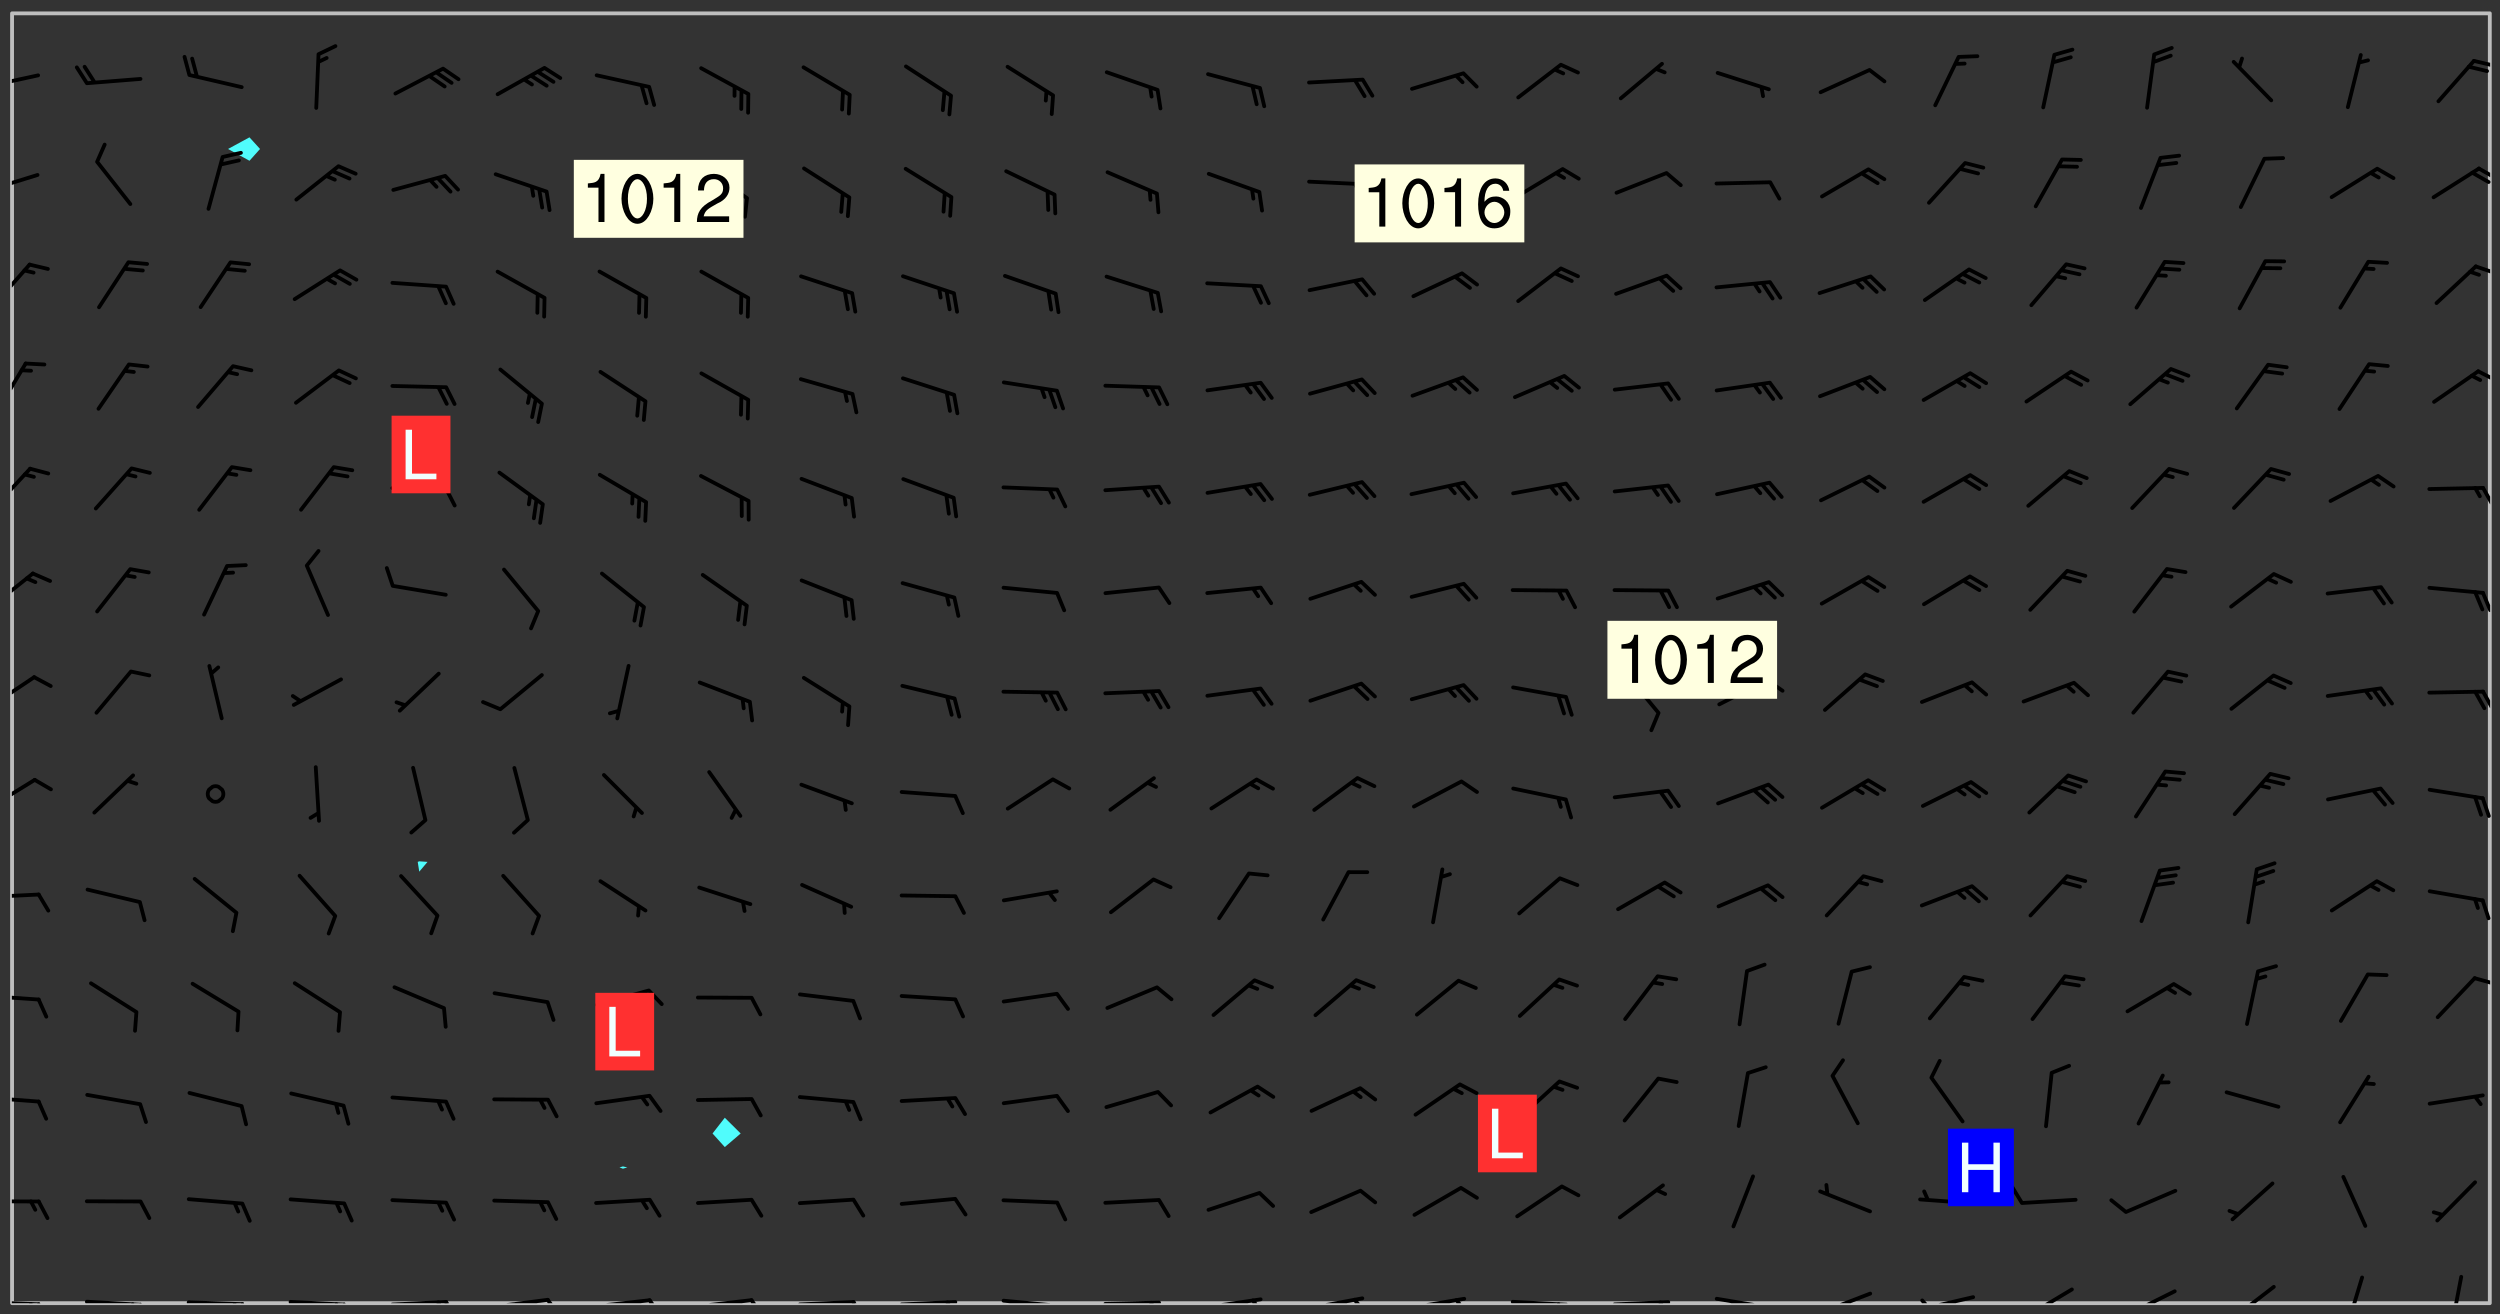<svg xmlns="http://www.w3.org/2000/svg" role="img" xmlns:xlink="http://www.w3.org/1999/xlink" viewBox="142.45 309.95 326.84 171.84"><rect x="142.45" y="309.95" width="326.84" height="171.84" fill="#333333" stroke="none"/><defs><clipPath id="a"><path d="M144 311.672h1v168.656h-1zm0 0"/></clipPath><clipPath id="b"><path d="M144 311.672h324v168.656H144zm0 0"/></clipPath><clipPath id="c"><path d="M467 311.672h1v168.656h-1zm0 0"/></clipPath><clipPath id="d"><path d="M144 479h4v1.328h-4zm0 0"/></clipPath><clipPath id="e"><path d="M147 480h2v.328h-2zm0 0"/></clipPath><clipPath id="f"><path d="M146 480h2v.328h-2zm0 0"/></clipPath><clipPath id="g"><path d="M153 479h9v1.328h-9zm0 0"/></clipPath><clipPath id="h"><path d="M160 480h3v.328h-3zm0 0"/></clipPath><clipPath id="i"><path d="M159 480h2v.328h-2zm0 0"/></clipPath><clipPath id="j"><path d="M166 479h9v1.328h-9zm0 0"/></clipPath><clipPath id="k"><path d="M173 480h3v.328h-3zm0 0"/></clipPath><clipPath id="l"><path d="M172 480h2v.328h-2zm0 0"/></clipPath><clipPath id="m"><path d="M180 479h8v1.328h-8zm0 0"/></clipPath><clipPath id="n"><path d="M187 480h2v.328h-2zm0 0"/></clipPath><clipPath id="o"><path d="M186 480h2v.328h-2zm0 0"/></clipPath><clipPath id="p"><path d="M193 479h9v1.328h-9zm0 0"/></clipPath><clipPath id="q"><path d="M200 479h3v1.328h-3zm0 0"/></clipPath><clipPath id="r"><path d="M199 479h2v1.328h-2zm0 0"/></clipPath><clipPath id="s"><path d="M206 479h9v1.328h-9zm0 0"/></clipPath><clipPath id="t"><path d="M213 479h3v1.328h-3zm0 0"/></clipPath><clipPath id="u"><path d="M220 479h8v1.328h-8zm0 0"/></clipPath><clipPath id="v"><path d="M227 479h3v1.328h-3zm0 0"/></clipPath><clipPath id="w"><path d="M233 479h8v1.328h-8zm0 0"/></clipPath><clipPath id="x"><path d="M240 479h3v1.328h-3zm0 0"/></clipPath><clipPath id="y"><path d="M246 479h9v1.328h-9zm0 0"/></clipPath><clipPath id="z"><path d="M253 479h3v1.328h-3zm0 0"/></clipPath><clipPath id="A"><path d="M260 479h8v1.328h-8zm0 0"/></clipPath><clipPath id="B"><path d="M266 479h2v1.328h-2zm0 0"/></clipPath><clipPath id="C"><path d="M273 479h8v1.328h-8zm0 0"/></clipPath><clipPath id="D"><path d="M279 480h2v.328h-2zm0 0"/></clipPath><clipPath id="E"><path d="M286 479h9v1.328h-9zm0 0"/></clipPath><clipPath id="F"><path d="M292 480h2v.328h-2zm0 0"/></clipPath><clipPath id="G"><path d="M300 479h8v1.328h-8zm0 0"/></clipPath><clipPath id="H"><path d="M305 479h3v1.328h-3zm0 0"/></clipPath><clipPath id="I"><path d="M313 479h8v1.328h-8zm0 0"/></clipPath><clipPath id="J"><path d="M319 479h2v1.328h-2zm0 0"/></clipPath><clipPath id="K"><path d="M326 479h9v1.328h-9zm0 0"/></clipPath><clipPath id="L"><path d="M332 479h2v1.328h-2zm0 0"/></clipPath><clipPath id="M"><path d="M339 479h9v1.328h-9zm0 0"/></clipPath><clipPath id="N"><path d="M345 480h2v.328h-2zm0 0"/></clipPath><clipPath id="O"><path d="M353 479h8v1.328h-8zm0 0"/></clipPath><clipPath id="P"><path d="M359 479h2v1.328h-2zm0 0"/></clipPath><clipPath id="Q"><path d="M366 479h9v1.328h-9zm0 0"/></clipPath><clipPath id="R"><path d="M380 478h8v2.328h-8zm0 0"/></clipPath><clipPath id="S"><path d="M393 479h8v1.328h-8zm0 0"/></clipPath><clipPath id="T"><path d="M393 479h2v1.328h-2zm0 0"/></clipPath><clipPath id="U"><path d="M407 478h7v2.328h-7zm0 0"/></clipPath><clipPath id="V"><path d="M406 480h3v.328h-3zm0 0"/></clipPath><clipPath id="W"><path d="M420 478h8v2.328h-8zm0 0"/></clipPath><clipPath id="X"><path d="M420 480h2v.328h-2zm0 0"/></clipPath><clipPath id="Y"><path d="M433 477h7v3.328h-7zm0 0"/></clipPath><clipPath id="Z"><path d="M448 476h4v4.328h-4zm0 0"/></clipPath><clipPath id="aa"><path d="M462 476h3v4.328h-3zm0 0"/></clipPath><clipPath id="ab"><path d="M144 466h4v2h-4zm0 0"/></clipPath><clipPath id="ac"><path d="M144 453h4v2h-4zm0 0"/></clipPath><clipPath id="ad"><path d="M144 439h4v2h-4zm0 0"/></clipPath><clipPath id="ae"><path d="M465 437h3v2h-3zm0 0"/></clipPath><clipPath id="af"><path d="M144 426h4v2h-4zm0 0"/></clipPath><clipPath id="ag"><path d="M466 427h2v4h-2zm0 0"/></clipPath><clipPath id="ah"><path d="M144 411h4v5h-4zm0 0"/></clipPath><clipPath id="ai"><path d="M466 414h2v3h-2zm0 0"/></clipPath><clipPath id="aj"><path d="M144 398h4v5h-4zm0 0"/></clipPath><clipPath id="ak"><path d="M466 400h2v3h-2zm0 0"/></clipPath><clipPath id="al"><path d="M144 384h3v6h-3zm0 0"/></clipPath><clipPath id="am"><path d="M466 387h2v3h-2zm0 0"/></clipPath><clipPath id="an"><path d="M144 370h3v7h-3zm0 0"/></clipPath><clipPath id="ao"><path d="M466 373h2v4h-2zm0 0"/></clipPath><clipPath id="ap"><path d="M144 357h3v7h-3zm0 0"/></clipPath><clipPath id="aq"><path d="M466 358h2v2h-2zm0 0"/></clipPath><clipPath id="ar"><path d="M144 344h3v7h-3zm0 0"/></clipPath><clipPath id="as"><path d="M465 344h3v2h-3zm0 0"/></clipPath><clipPath id="at"><path d="M144 332h4v4h-4zm0 0"/></clipPath><clipPath id="au"><path d="M466 331h2v3h-2zm0 0"/></clipPath><clipPath id="av"><path d="M465 332h3v2h-3zm0 0"/></clipPath><clipPath id="aw"><path d="M144 319h4v3h-4zm0 0"/></clipPath><clipPath id="ax"><path d="M465 317h3v2h-3zm0 0"/></clipPath><g id="ay" clip-path="url(#clip1)"><path fill="#fff" fill-opacity="0" fill-rule="evenodd" d="M0 0h1000v1000H0zm0 0"/><path fill="#d3d3d3" fill-opacity="0" fill-rule="evenodd" d="M162.152 355.867l-.234.293.059.234.117.172.176.234.293.348.113.059.117-.172.059-.234.176-.176.465-.176h.699l.234.293.289.816.059.176.176.23.352.234.699.699.172.176.234.348.234.41.289.582.41.465.23.234.234.176.117.23.176.293.172 1.164v.234l.059.289.059.117.117.117.348.41.117.172.176.176.176.234.117.172.172.352.059.234.234.406.234-.059-.176.176-.059.93h-.582l-.234-.113-.348.113-.117.117-.059.293-.059.176-.117.172-.465.293-.059.234-.059.113v.645l.059.172v.41l.059.059v.406l.059.406.117.176.059.059.23.641-.059.293v.699l-.059.582v.234l-.059.23-.055.352v1.922l.055.117h.426l-.367.117-.023.352.891 1.168 1.742.539 1.34.359v.539l.09.809.535.715 1.52.27.891-.086.09 1.164.535.18 1.16-.18 2.055-.984 1.16-.363 1.879-.176 1.695-.18-.18.719-1.516.086-1.25.09-.805.27-1.074.809.27.719.535.898-.18.625-.266.809.266 1.078.625.898.805.18 1.25-.18-.266.723.098.504.055.293v.172l.059.293v.406l.176.117.352.117h.406l.293-.176.113-.117.059-.117.117-.23.059-.176.352-.465.23-.176.176-.059.176.059.059.176.117.988.055.469.059.172.117.234.176.059.816.059h.289l.117.234.059.406.059.352v1.105l.117.293.117.348.289.699.176.352.582.754.352.176.172.059.469.234.641.465.348.234.293.176.293.055.23.062.816.348.293.176.113.172.352.352.117.176.523.641v.289l.059.352v.348l.059.352.059.289.117.059.172.059h.176l.582.234.176.117.176.289.176.234.113.234.293.23.117.117v.41l.059.055.289.234.234.117.059.117.117.172.059.117.23.234.059.176.234.059.117.059-.117.113-.059.117v.117l-.117.293-.117.289v.582l.176.117.117.059.059.117.117.117.113.059.176.348.059.352.059.406v.176l-.059.176-.117.699v.172l.117.176.293.293h.406l.176.117.117.172.117.293v.234h-.527l-.23-.234h-.234l-.176.059-.059.699.059.348.117.176.176.41.117.23.289.469.176.055h.523l.234.059.758.641.059.293v.234l.059.059.23.348v.352l-.117.172v.293l.293.289.293.176.172.059.293.176.293.117.582.406.289.234.293.176.219.16.016.012.23.176.641.523.176.234.117.176.176.176.113.172v.641l.117.176.469.117.582.117.234.059.23.113.293.117.113.059.586.352.289.172.176.062.176.055.176.059.699.352.289.176.234.055.289.176.234.117.641.406.293.117.172.059.234.059.41.059.23.059.234.117.059.172-.41.176.469.059.059.293.113.234.176.055.234.059.176.059.406.117.641.234.117.172.059.234v.176l-.059.117-.059.406.234.234.117.059.348.117.641.23.176.117.289.117.176.176.234.465.582 1.105.176.176.348.176.176.117.352.117 1.047.523.234.059.465.113.293.059.465.176.758.582.234.234.348.465.176.176.289.234.816.699.293.176.289.289.293.176.293.289.695.641.176.176.293.234.289.234.469.289.641.582.348.234.234.293.348.348.352.465.934.992.348.406.117.176.234.059.113.117.645.176.23.113.234.059.293.176.23.117.934.699.406.406.234.176.406.176.234.117.816.348.348.234.234.117.293.289.23.117.758.352.352.172.23.059.293.117.234.059.871.176h.816l.469.23.172.059.875.699.465.117.293.059.176.059.23.059.469.059.348.059.352.059.406.059h.293l.172.059v.23l.176.176h.293l.348.059.352.059.699.117h.641l.465-.234.293-.176.172-.117.41-.172.289-.176.934-.465.469-.293.523-.293.465-.172.465-.176 1.051-.465.289-.117.41-.117.289-.117.527-.176 1.516-.699.582-.348.289-.059.293-.059.348-.117.875-.23.352-.117h.113l.234-.059.875-.234.234-.059h.812l.352-.059.816-.117.172-.059.352-.055.293-.059.23-.059.816-.176.176-.059h.348l.234-.059.465-.117.758-.172.234-.059h.348l.41-.117.289-.059 1.285-.059h.289l.41-.059.23-.059h.176l.875-.117h.406l.41-.117h.348l.352-.113.871-.059h1.75l1.047.289.41.117.289.117.352.117.289.117 1.051.172.289.059h.293l.293.059.172.059.41.059.172.059.117.059h.117l.117.059.352.059h.113l.41.066 1.922.395 1.926.395 1.52.449 1.695.719 2.145.805 1.605-.719 1.43-.805 1.16-1.078 1.25-.449 3.035-.719 1.875-.359 2.145-1.348 2.234-1.254 2.5-1.258 1.695-.449 1.785-.18 1.16-.27.625.539 1.34-.27.715-.988.984-1.344.445-.18.805-.359 1.875-.539 1.785-.449 1.25-.27 1.16-.09 1.699-.09 1.961-.27 1.25-.09h.539l.625-.09h.891l2.145-.18 2.41-.18 2.59-.09 1.695.18 1.609.09 1.43.359 1.16.719 1.875.988 1.16 1.527.266.715.629.09.355.898.535.539.535 1.527 1.074.359h.535l-.805.535.09 1.707.715 2.695.891.805.895.988.715 1.258 1.785.539 1.52-.18.355 1.344 1.609-.805.98-.539.27.27.316-.215.219-.145.801.449.449-.359h.355l.535-.27.539-.719.535-.27.625-.988 1.16.449.84.371 1.395.617 1.695-.18h1.605l1.785.09.18-1.707.535-1.344.805.27.492.848.402.406-.09.539v.359l.715.449.711-.27h1.43l.359.988.445 1.258.715 1.344 1.25.629 1.695.629.715-.18.18-.539.98-.09.449.359.086 1.258-.266.629-.535.18v.539l.715.984.266.539.984.988.801 1.078-.266.359-.09.898-.625 2.332-.355 2.066-.09 1.793-.18.719-.09.539v1.438l-.98 1.883-.359 1.707-.535.898-.805 1.168-.266.539 2.055 1.254.086.359-.355.539-.09-.18v.809l.09 1.438-.445.715-1.074.094-.266.715.535.898.805.719 1.16.809 1.34.27.445.359-.355.449-1.789-.09-1.25-.449-.715-.719-.625-.09-.176 3.59-.188 1.309h89.359V311.703h-55.27v49.082l.762.125 3.289.543 2.023 2.836v2.754l2.352.332 2.348.332h4.051l-1.379 4.16-2.023.707-2.023.703-.543.344-2.594 1.617-.188.117-2.023-2.078-.73-2.742-2.672-2.078-1.375-3.5-.066-.082-1.957-2.672 2.75-1.418v-49.082H294.422v91.414l.117.031.133.012.074.074.105.047.09.059.086.059.09.059.297.297.059.09.031.117.027.117.016.137-.031.117-.059.09-.059.086-.043.105-.047.102-.027.121v.145l.176.27.148.148.074.086.074.074.043.105.062.09.059.086.043.105.059.09.047.102.043.105.059.086.117.18.074.074.062.086.059.09.043.105.059.09.059.086.062.09.059.09.043.102.117.18.074.074.059.086.074.074.09.059.105.047h.148l.133-.016.133.016.102-.047.074-.074.047-.102-.016-.133v-.148l-.047-.105-.027-.117-.047-.102-.027-.121-.043-.102-.062-.09-.043-.102-.043-.105-.031-.117-.016-.133-.012-.137.086-.059.059-.086.121-.031.043.105.016.133v.117l.059.102.059.09.09.059.148.148.059.09.043.105-.012.102.086.059.105.047.086.059.09.059.074.074-.117.027-.105.047-.086.059-.074.074-.059.09-.062.086-.027.121-.047.102-.043.105-.031.117-.012.133-.016.133v.148l.027.117.047.105.043.102.059.09.074.074.09.059.074.074.09.059.059.09.043.105.047.102.117.031.133.016h.148l.117-.031.105.043.043.105.047.102.027.121L299.5 410l.027.117.031.121.027.117.105.043.102.047.133-.016.148.148.062.086.074.074.07.074.09.062.105.043.102.043.117.031.137.016.117-.031.074-.074.027-.117-.012-.133-.031-.121-.027-.117.043-.105h.117l.09.062.117.027h.148l.133.016h.148l.133.016.133-.016h.148l.133-.016.133-.012.137.012.117-.027.133-.016.191-.059-.059.176-.016.133-.027.121-.016.133-.059.086-.133.016-.105.047-.105.043-.117.031-.117.027-.266.031h-.148l-.133.016-.074.074.059.086.148.148.117.18.074.07.09.062.09.059.086.059.09.059.102.043.105.062.105.043.086.059.105.047.102.043.18.117.059.09-.043.102-.047.105.016.133.223.223.059.09.043.102.031.121.043.102.016.133.031.117.012.137.031.117.148.148.102.043.105.043.117.031.133.016.137.016h.117l.117-.031.09-.059.043-.105.047-.102.043-.105.031-.117.012-.133v-.148l-.012-.133-.016-.133-.031-.117-.043-.105-.047-.105-.043-.102-.043-.105-.016-.133.016-.133.027-.117.031-.117.027-.121.047-.102.09-.059.086-.062.074-.074.09-.059.223-.223.059-.086.074-.074.117-.18.059-.086v-.148l-.074-.074-.102-.047-.105-.043-.102-.043-.059-.09-.047-.105-.027-.117.09-.059.117-.031.102-.043.18-.117.148-.148.012-.133-.012-.105-.09-.059-.133.016h-.148l-.133.016-.133-.016-.121-.031-.086-.059-.074-.074-.059-.09-.062-.086-.117-.18-.059-.086.031-.121.086-.059.121-.031.059-.086v-.121l-.031-.117-.059-.09-.059-.086-.047-.105-.027-.117-.016-.133.059-.09.074-.074.09-.059.117-.18.074-.074.059-.086.148-.148.121-.031.133-.016.133.016.074.074.043.105.016.133-.031.117-.117.031-.133.012-.148.148-.043.105-.047.102-.027.121-.031.117v.148l.031.117.043.105.059.09.074.07.074.074.117.031.121.027.117-.027.133-.016h.117l.09.059.074.074.047.105.059.086.102.047.133.016.105.043.086.059-.012.105-.074.074-.18.117-.059.09-.09.059-.07.074-.074.074-.062.09-.027.117-.016.133.016.133-.016.133v.148l.016.133.027.117.031.121.074.074.09.059.086.059.09.059.117.031v.086l-.102.047-.09.059-.266.031-.117.027h-.148l-.105.043-.102.047-.059.09-.062.234-.012.133-.031.121-.016.133v.293l-.012.133.012.137.016.133.133.016.133.012.121.031.086.059.074.074.047.105.043.102.016.133v.445l-.016.133v.445l.031.266.027.117.016.133.031.117.086.211.031.266v.148l-.031.117-.027.117-.031.121-.027.117-.031.117-.031.121-.012.133-.016.133.09.059.117-.031.102.016.047.105-.031.266v.441l-.043.105-.047.105-.043.102-.043.105-.059.086-.031.121-.043.117-.031.117-.016.133.016.133.059.09.105.047.086.059.059.086-.012.137-.031.117-.043.102v.445l-.016.133v.148l-.031.117-.043.105-.027.117-.047.105-.043.102-.031.121-.027.117-.031.133-.031.117-.027.117-.043.105-.031.117-.031.121-.012.133-.016.133v.297l.027.117v.148l.047.398.027.117.059.09.121.031h.148l.133-.016.059.09v.117l-.059.09-.09.059-.102.043-.105.047-.09.059-.086.059-.137.016-.117-.031-.133-.016-.102.047-.062.086-.012.137-.016.133-.031.117-.027.117-.016.133-.031.121v.297l.016.133.031.117v.148l.012.133v.148l-.027.117-.047.102-.027.121-.031.117-.059.09-.074.074-.102.043-.105.047-.117.027-.121.031-.102-.047.059-.086.105-.047.027-.117.031-.117.027-.121.031-.117v-.148l.016-.133-.031-.117-.043-.105-.105.016-.074.074-.102.043-.09.062-.074.074-.043.102-.016.133-.031.117L304.25 426l-.031.117-.027.117-.031.121-.027.117-.031.117-.043.105-.09.059h-.09l-.117-.031-.031-.086.016-.137-.031-.117v-.148l-.012-.133v-.148l-.062-.234-.027-.121-.043-.102-.047-.105-.059-.086-.059-.09-.043-.105-.062-.086-.148-.148-.07-.074-.105-.047-.105-.043-.102-.043-.297-.297-.09-.074-.086-.059-.105-.043-.09-.062-.086-.059-.105-.043-.09-.059-.086-.062-.074-.07-.105-.047-.086-.059-.105-.043-.09-.062-.102-.043-.105-.043-.086-.059-.105-.047-.105-.043-.102-.047-.09-.059-.102-.043-.105-.043-.09-.062-.117-.027-.133-.016-.133.016H299.75l-.133.016-.117-.031-.09-.059-.074-.074-.09-.059-.102-.047h-.148l-.121-.027-.102-.043-.074-.074-.117-.18-.09-.059-.102-.043-.09-.062-.105-.043-.09-.059-.086-.059-.105-.047-.059-.086-.059-.09-.043-.105-.047-.102-.074-.074-.086-.059-.074-.074-.09-.059-.223-.223-.043-.105-.031-.266.105-.043h.145l.105.043.074.074.09.059.086.059.105.047.09.059.148.148.07.074.148.148.062.086.074.074.086.059.074.074.09.062.09.059.086.059.27.176.102.047.105.043.102.043.047-.074.059-.086.074-.074.07-.074.105.043.074.074.059.09.043.102.047.105.043.105.121.027.117-.027.074-.09.043-.105.059-.09.074-.074.105-.043.117-.027.133.012.09.059.148.148.059.09.043.105.047.102.043.105.043.102.105.047.105.043.133.016.086-.059.059-.09.074-.074.105-.043.117.027.105.047.102.043.105.043.102.047.18.117v.117l-.016.133.016.133.016.137.059.086.102.047.121.027.117.031h.148l.117-.031.059-.09.18-.117.059-.09.074-.074.059-.086.117-.18.18-.117.117.031.09.059.043.074-.016.133v.117l.09.059h.148l.133-.016.133-.012.266-.031.105-.043.117-.031.121-.027.074-.074.07-.074.062-.09-.016-.105-.047-.102-.102-.043-.105-.016-.117.027-.266.031h-.148l-.074-.074-.09-.059-.117-.031-.117-.027-.133-.016h-.148l-.133.016h-.297l-.105-.047-.148-.148-.043-.102-.059-.09.223-.223.086-.059.105-.043.117-.031.133-.016.133.016.137.016.102.043.133-.012.09-.062.102-.043.062-.09-.047-.102-.09-.059-.117-.031-.102-.043-.059-.09-.062-.09v-.117l.016-.133.105-.047.074-.07v-.121l-.09-.059-.031-.117.09-.059.074-.074.043-.105.059-.09.047-.102.016-.133v-.148l-.047-.105-.043-.102-.09-.059-.133-.016-.102-.043-.137-.016-.117-.031h-.445l-.133-.016-.133-.012-.133-.016-.117-.031h-.148l-.133-.016-.133-.012-.266-.031-.121-.043-.086-.059-.074-.074v-.148l.012-.133.105-.047.102-.043.133-.016h.152l.133-.016h.293l.121.031.102.043.09.059.234.062.121-.047.09-.059.102-.043.133-.016.105.043.102.047.133.012.121-.027h.145l.121-.031.117-.027.105-.047.074-.074.086-.059.148-.148.059-.086.047-.105.027-.117.016-.105-.102-.043-.09-.059-.117-.031-.105-.043-.09-.062-.074-.086-.074-.074-.102-.043-.105-.047-.102-.043-.059-.09-.047-.102-.086-.211-.062-.086-.059-.09-.074-.074-.086-.059h-.27l-.117.031-.09.059-.102.043-.133.016-.105-.016-.027-.117-.062-.09-.117-.031-.102-.043-.148-.148-.031-.117-.016-.105.074-.074.18-.117.117-.027.117-.031.137.016.102.043.105.043.102.047.105.043.117.031.133.016.117.027.133.016.105-.016.09-.059-.074-.074-.105-.043-.074-.074-.074-.09-.148-.148-.086-.059-.09-.059-.074-.074-.09-.059-.102-.047-.121-.027-.102-.047-.105-.043-.117-.031-.102-.043-.121-.031h-.148l-.117.031-.105.043-.086.062-.18.117-.086.059-.09.059-.105.047-.086.059-.105.043-.102.043-.105.047-.074.074-.059.09-.059.086-.047.105-.059.086-.074.074-.133-.012-.117-.031h-.117l-.074.074-.09.059-.074.074-.09.059-.086.059-.105.047-.102.043-.137.016-.102-.043-.148-.148-.105-.047h-.086l-.105.047-.102.043-.121.031-.117-.031-.074-.074v-.117l.031-.121.074-.07.059-.09.074-.074.117-.031.105-.043h.293l.133-.016.137-.016.102-.043.09-.059.102-.047.09-.059.133-.012.09.059.133.012.09-.059.086-.059.105-.043.09-.059.086-.062.09-.059.148-.148.059-.086.059-.09.105-.043.133-.016.117.027.121.031.059-.059.059-.09.031-.266.027-.117.105.012.133.016.102-.043.09-.059.059-.09.074-.074.059-.09.047-.102.012-.133-.012-.133-.047-.105-.148-.148-.059-.09-.059-.086-.043-.105v-.445l.016-.133v-.148l.012-.133-.059-.059-.09.059-.102-.043-.18-.117-.086-.059-.062-.09-.059-.09-.074-.074-.086-.059-.121.031-.102.012-.105.047-.086.059-.105.043-.148.148-.09.059-.086.059-.09.062-.105.043-.133.016v-.121l.105-.043.117-.031.074-.07.043-.105v-.148l-.027-.117-.148-.148-.133-.016h-.148l-.117.031-.105.043-.102.043-.09.062-.117.027-.074-.074.012-.133-.043-.102-.043-.105-.09-.059-.117.027-.121.031-.117.031-.102.043-.121.031-.102.043-.105.043-.09.059-.102.016v-.117l.016-.133-.059-.09-.074.043-.148.148-.059.09-.074.074-.047.105-.043.102-.074.074-.059.09-.074.074-.059.086-.074.074-.09.062-.074.07-.074.074-.102.016-.133.016-.105-.043v-.121l.148-.148.043-.102.059-.09.047-.102.043-.105.059-.09.031-.117.043-.102.031-.121.027-.117.047-.105.043-.102.043-.105.074-.07.09-.062.09-.059.102-.043h.297l.266-.031.105-.043-.074-.074-.117-.031-.105-.043-.09-.059-.102-.047-.09-.059-.102-.043-.105-.043-.09-.062-.086-.059-.105-.043-.102-.043-.121-.031-.117-.031-.102-.043L297.5 410.25l-.102-.043-.09-.059-.043-.105-.016-.133.102-.043.133-.016.137.016.133-.016.102-.043.059-.09.016-.105-.09-.059-.074-.074-.102-.043-.09-.059-.148-.148-.043-.105-.016-.133v-.293l-.059-.09-.09-.059-.074-.074-.043-.105-.031-.117-.059-.09-.074-.074-.117-.027-.074-.074-.09-.059-.09-.062-.086-.059-.074-.074-.059-.086-.047-.105-.086-.059-.148-.148-.195-.059-.133.016-.102.043-.074.074-.047.102-.043.105-.059.09-.059.086-.297.297-.09.059h-.086l-.062-.086-.043-.105.031-.117.059-.09.027-.117-.012-.133-.09-.062-.105.047-.117.027-.117.031-.27.176-.102.047-.117.027-.105.047-.09.059-.102.043-.059-.086-.047-.105.016-.133.047-.105.07-.074.074-.07.059-.09v-.148l-.043-.105h-.238l-.102.047-.031.117-.027.117-.031.121-.074.043-.133.016-.074-.047-.043-.102-.043-.105-.047-.102-.043-.105-.121.031-.102.043-.133.016-.117.031-.105.043-.09.059-.102.047-.121.027-.133.016-.102-.043-.059-.09-.047-.105-.043-.102-.043-.105v-.117l.059-.09.086-.059.18-.117.102-.047.105-.043.105-.059.102-.043.09-.062.102-.043.105-.059.102-.047.09-.059.105-.043.102-.043.09-.062.102-.043.137-.016.117.031.102.043.121.031.102.043.105.047.102.043.105.043.102.047.105.043.102.043.105.047.086.059.105.043.117.031.105.043.102.047.09.059.105.043.102.043.105.047.117.027.102.047.121.027h.148l.086-.059.016-.102.059-.09-.027-.117-.074-.074-.117-.18-.074-.074-.09-.074-.18-.117-.086-.059-.105-.043-.102-.047-.27-.176-.059-.09-.074-.074-.059-.09-.043-.102-.031-.117-.016-.137v-.562l-.012-.133-.016-.133-.031-.117-.016-.133-.012-.133-.031-.121-.223-.223-.059-.086-.016-.105.031-.117.133-.016v-91.414H172.992v1.453l-.059.234-.352 1.051-.172.523-.117.348-.176.41-.117.172-.234.293-.23.059h-.352l-.117.059-.23.406v.293l.117.176.23.23.117.234.641.758.293.465.176.234.23.352.234.348.641.816.176.465.172.41.117.695.176.469.117 1.398.059.465v.875l.117 1.047v4.781l-.059.465-.352 1.281-.176.523-.113.41-.352.93L172.934 336l-.234.582-.117.176-.172.348-.176.406-.352.816-.059.293-.113.293-.117.289-.059.176-.117.875-.059.406-.059.117-.059.176-.059.172-.23.527-.117.172v.234l-.117.234-.059.172-.176.586v.289l-.059.176v.293l-.059.113-.059.527v.172l-.055.234v2.621l-.176.816-.117.176-.176.234-.117.172-.113.234-.586.934-.23.289-.293.465-.176.234-.289.352-.352.699-.113.23-.176.41-.176.23-.406.527-.816.699-.293.172-.289.234-.176.117-.176.176-.523.406-.527.176-.172.176-.234.055-.641.176h-.758m12.211 31.023l-1.074.449.359.895 1.25-.715.445-.539-.98-.09"/><path fill="#d3d3d3" fill-opacity="0" fill-rule="evenodd" d="M201.508 416.598h-.895l.449.629.98.359.805-.09.445-.988-.176.09-.715-.355-.895.355m154.621 59.07l-.059-.523v-.293l.113-.293.059-.23.469-.469h.113l.117-.113.117-.059h.176l.234-.059h.348l.234.059.117.059.23.172.059.176.117.582v.293l-.117.176-.172.289-.176.176-.527.523-.23.234-.117.059h-.176l-.117-.059-.406-.293-.176-.117-.117-.059-.059-.113-.055-.117m6.641-10.957l-.059-.172v-1.109l.059-.172.176-.059.172-.059h.176l.234-.059.117.059.059.699-.059.172-.117.176-.117.059-.234.523-.113.059h-.234l-.059-.117m9.613-14.391l-.117-.176v-.699l.293-.875.117-.172.176-.352.113-.23.117-.293.352-.758.117-.23.172-.234h.176l.117-.059h.641l.117.059.234.234.172.113.352.293.117.117.113.176v.113l.117.059.117.117v.699l-.059.176v.23l-.059.176-.348 1.051-.117.23-.117.234-.117.059-.23.234-.641.289h-.875l-.41-.117-.641-.465"/><path fill="none" stroke="#bebebe" stroke-linecap="round" stroke-linejoin="round" stroke-miterlimit="10" stroke-width=".5" d="M467.957 311.695H144.027v168.625h323.93v-168.625"/><g clip-path="url(#a)"><path fill="#fff" fill-opacity="0" fill-rule="evenodd" d="M144 475.891v4.438h.004H144V311.672h.004H144v164.219"/></g><g clip-path="url(#b)"><path fill="#fff" fill-opacity="0" fill-rule="evenodd" d="M144.004 480.328V311.672h31.062v16.23l-2.805 1.523 2.805 1.543 1.379-1.543-1.379-1.523v-16.23h22.195v110.883l-.199.074.199 1.281 1.082-1.281-1.082-.074V311.672h26.629V462.441l-.449.133.449.168.574-.168-.574-.133V311.672h13.316v144.406l-1.602 2.059 1.602 1.777 2.078-1.777-2.078-2.059V311.672H467.996v168.656H144.004"/></g><path fill="#50fcfc" fill-rule="evenodd" d="M175.066 330.969l-2.805-1.543 2.805-1.523 1.379 1.523-1.379 1.543m22.195 92.941l-.199-1.281.199-.074 1.082.074-1.082 1.281m26.629 38.832l-.449-.168.449-.133.574.133-.574.168m13.316-2.828l-1.602-1.777 1.602-2.059 2.078 2.059-2.078 1.777"/><g clip-path="url(#c)"><path fill="#fff" fill-opacity="0" fill-rule="evenodd" d="M467.996 480.328H468V311.672h-.004H468v168.656h-.004"/></g><g clip-path="url(#d)"><path fill="none" stroke="#000" stroke-linecap="round" stroke-linejoin="round" stroke-miterlimit="10" stroke-width=".5" d="M147.512 480.465l-7.023-.273"/></g><g clip-path="url(#e)"><path fill="none" stroke="#000" stroke-linecap="round" stroke-linejoin="round" stroke-miterlimit="10" stroke-width=".5" d="M147.512 480.465l1.066 2.211"/></g><g clip-path="url(#f)"><path fill="none" stroke="#000" stroke-linecap="round" stroke-linejoin="round" stroke-miterlimit="10" stroke-width=".5" d="M146.488 480.426l.535 1.105"/></g><g clip-path="url(#g)"><path fill="none" stroke="#000" stroke-linecap="round" stroke-linejoin="round" stroke-miterlimit="10" stroke-width=".5" d="M160.824 480.527l-7.016-.398"/></g><g clip-path="url(#h)"><path fill="none" stroke="#000" stroke-linecap="round" stroke-linejoin="round" stroke-miterlimit="10" stroke-width=".5" d="M160.824 480.527l1.027 2.227"/></g><g clip-path="url(#i)"><path fill="none" stroke="#000" stroke-linecap="round" stroke-linejoin="round" stroke-miterlimit="10" stroke-width=".5" d="M159.801 480.469l.516 1.113"/></g><g clip-path="url(#j)"><path fill="none" stroke="#000" stroke-linecap="round" stroke-linejoin="round" stroke-miterlimit="10" stroke-width=".5" d="M174.141 480.449l-7.023-.238"/></g><g clip-path="url(#k)"><path fill="none" stroke="#000" stroke-linecap="round" stroke-linejoin="round" stroke-miterlimit="10" stroke-width=".5" d="M174.141 480.449l1.078 2.203"/></g><g clip-path="url(#l)"><path fill="none" stroke="#000" stroke-linecap="round" stroke-linejoin="round" stroke-miterlimit="10" stroke-width=".5" d="M173.121 480.414l.539 1.102"/></g><g clip-path="url(#m)"><path fill="none" stroke="#000" stroke-linecap="round" stroke-linejoin="round" stroke-miterlimit="10" stroke-width=".5" d="M187.453 480.504l-7.016-.352"/></g><g clip-path="url(#n)"><path fill="none" stroke="#000" stroke-linecap="round" stroke-linejoin="round" stroke-miterlimit="10" stroke-width=".5" d="M187.453 480.504l1.043 2.223"/></g><g clip-path="url(#o)"><path fill="none" stroke="#000" stroke-linecap="round" stroke-linejoin="round" stroke-miterlimit="10" stroke-width=".5" d="M186.434 480.453l.52 1.113"/></g><g clip-path="url(#p)"><path fill="none" stroke="#000" stroke-linecap="round" stroke-linejoin="round" stroke-miterlimit="10" stroke-width=".5" d="M200.77 480.16l-7.02.336"/></g><g clip-path="url(#q)"><path fill="none" stroke="#000" stroke-linecap="round" stroke-linejoin="round" stroke-miterlimit="10" stroke-width=".5" d="M200.77 480.16l1.254 2.109"/></g><g clip-path="url(#r)"><path fill="none" stroke="#000" stroke-linecap="round" stroke-linejoin="round" stroke-miterlimit="10" stroke-width=".5" d="M199.75 480.211l.625 1.055"/></g><g clip-path="url(#s)"><path fill="none" stroke="#000" stroke-linecap="round" stroke-linejoin="round" stroke-miterlimit="10" stroke-width=".5" d="M214.059 479.883l-6.969.891"/></g><g clip-path="url(#t)"><path fill="none" stroke="#000" stroke-linecap="round" stroke-linejoin="round" stroke-miterlimit="10" stroke-width=".5" d="M214.059 479.883l1.418 2"/></g><g clip-path="url(#u)"><path fill="none" stroke="#000" stroke-linecap="round" stroke-linejoin="round" stroke-miterlimit="10" stroke-width=".5" d="M227.383 479.938l-6.984.781"/></g><g clip-path="url(#v)"><path fill="none" stroke="#000" stroke-linecap="round" stroke-linejoin="round" stroke-miterlimit="10" stroke-width=".5" d="M227.383 479.938l1.387 2.023"/></g><g clip-path="url(#w)"><path fill="none" stroke="#000" stroke-linecap="round" stroke-linejoin="round" stroke-miterlimit="10" stroke-width=".5" d="M240.695 479.926l-6.98.809"/></g><g clip-path="url(#x)"><path fill="none" stroke="#000" stroke-linecap="round" stroke-linejoin="round" stroke-miterlimit="10" stroke-width=".5" d="M240.695 479.926l1.395 2.016"/></g><g clip-path="url(#y)"><path fill="none" stroke="#000" stroke-linecap="round" stroke-linejoin="round" stroke-miterlimit="10" stroke-width=".5" d="M254.031 480.172l-7.02.312"/></g><g clip-path="url(#z)"><path fill="none" stroke="#000" stroke-linecap="round" stroke-linejoin="round" stroke-miterlimit="10" stroke-width=".5" d="M254.031 480.172l1.246 2.113"/></g><g clip-path="url(#A)"><path fill="none" stroke="#000" stroke-linecap="round" stroke-linejoin="round" stroke-miterlimit="10" stroke-width=".5" d="M267.344 480.168l-7.02.32"/></g><g clip-path="url(#B)"><path fill="none" stroke="#000" stroke-linecap="round" stroke-linejoin="round" stroke-miterlimit="10" stroke-width=".5" d="M266.324 480.215l.625 1.055"/></g><g clip-path="url(#C)"><path fill="none" stroke="#000" stroke-linecap="round" stroke-linejoin="round" stroke-miterlimit="10" stroke-width=".5" d="M280.648 480.66l-6.996-.664"/></g><g clip-path="url(#D)"><path fill="none" stroke="#000" stroke-linecap="round" stroke-linejoin="round" stroke-miterlimit="10" stroke-width=".5" d="M279.629 480.562l.473 1.133"/></g><g clip-path="url(#E)"><path fill="none" stroke="#000" stroke-linecap="round" stroke-linejoin="round" stroke-miterlimit="10" stroke-width=".5" d="M293.977 480.246l-7.023.168"/></g><g clip-path="url(#F)"><path fill="none" stroke="#000" stroke-linecap="round" stroke-linejoin="round" stroke-miterlimit="10" stroke-width=".5" d="M292.957 480.27l.602 1.07"/></g><g clip-path="url(#G)"><path fill="none" stroke="#000" stroke-linecap="round" stroke-linejoin="round" stroke-miterlimit="10" stroke-width=".5" d="M307.258 479.82l-6.953 1.02"/></g><g clip-path="url(#H)"><path fill="none" stroke="#000" stroke-linecap="round" stroke-linejoin="round" stroke-miterlimit="10" stroke-width=".5" d="M306.246 479.969l.727.988"/></g><g clip-path="url(#I)"><path fill="none" stroke="#000" stroke-linecap="round" stroke-linejoin="round" stroke-miterlimit="10" stroke-width=".5" d="M320.551 479.688l-6.91 1.281"/></g><g clip-path="url(#J)"><path fill="none" stroke="#000" stroke-linecap="round" stroke-linejoin="round" stroke-miterlimit="10" stroke-width=".5" d="M319.547 479.875l.762.957"/></g><g clip-path="url(#K)"><path fill="none" stroke="#000" stroke-linecap="round" stroke-linejoin="round" stroke-miterlimit="10" stroke-width=".5" d="M333.875 479.75l-6.93 1.156"/></g><g clip-path="url(#L)"><path fill="none" stroke="#000" stroke-linecap="round" stroke-linejoin="round" stroke-miterlimit="10" stroke-width=".5" d="M332.867 479.918l.746.977"/></g><g clip-path="url(#M)"><path fill="none" stroke="#000" stroke-linecap="round" stroke-linejoin="round" stroke-miterlimit="10" stroke-width=".5" d="M347.234 480.516l-7.016-.375"/></g><g clip-path="url(#N)"><path fill="none" stroke="#000" stroke-linecap="round" stroke-linejoin="round" stroke-miterlimit="10" stroke-width=".5" d="M346.215 480.461l.516 1.113"/></g><g clip-path="url(#O)"><path fill="none" stroke="#000" stroke-linecap="round" stroke-linejoin="round" stroke-miterlimit="10" stroke-width=".5" d="M360.551 480.18l-7.02.301"/></g><g clip-path="url(#P)"><path fill="none" stroke="#000" stroke-linecap="round" stroke-linejoin="round" stroke-miterlimit="10" stroke-width=".5" d="M359.531 480.223l.621 1.059"/></g><g clip-path="url(#Q)"><path fill="none" stroke="#000" stroke-linecap="round" stroke-linejoin="round" stroke-miterlimit="10" stroke-width=".5" d="M373.82 480.91l-6.93-1.164"/></g><g clip-path="url(#R)"><path fill="none" stroke="#000" stroke-linecap="round" stroke-linejoin="round" stroke-miterlimit="10" stroke-width=".5" d="M380.391 481.59l6.562-2.52"/></g><g clip-path="url(#S)"><path fill="none" stroke="#000" stroke-linecap="round" stroke-linejoin="round" stroke-miterlimit="10" stroke-width=".5" d="M393.562 481.121l6.848-1.586"/></g><g clip-path="url(#T)"><path fill="none" stroke="#000" stroke-linecap="round" stroke-linejoin="round" stroke-miterlimit="10" stroke-width=".5" d="M394.559 480.891l-.805-.926"/></g><g clip-path="url(#U)"><path fill="none" stroke="#000" stroke-linecap="round" stroke-linejoin="round" stroke-miterlimit="10" stroke-width=".5" d="M407.285 482.129l6.035-3.602"/></g><g clip-path="url(#V)"><path fill="none" stroke="#000" stroke-linecap="round" stroke-linejoin="round" stroke-miterlimit="10" stroke-width=".5" d="M408.164 481.605l-1.051-.637"/></g><g clip-path="url(#W)"><path fill="none" stroke="#000" stroke-linecap="round" stroke-linejoin="round" stroke-miterlimit="10" stroke-width=".5" d="M420.469 481.891l6.297-3.125"/></g><g clip-path="url(#X)"><path fill="none" stroke="#000" stroke-linecap="round" stroke-linejoin="round" stroke-miterlimit="10" stroke-width=".5" d="M421.387 481.438l-1-.715"/></g><g clip-path="url(#Y)"><path fill="none" stroke="#000" stroke-linecap="round" stroke-linejoin="round" stroke-miterlimit="10" stroke-width=".5" d="M434.145 482.469l5.574-4.281"/></g><g clip-path="url(#Z)"><path fill="none" stroke="#000" stroke-linecap="round" stroke-linejoin="round" stroke-miterlimit="10" stroke-width=".5" d="M449.23 483.691l2.031-6.727"/></g><g clip-path="url(#aa)"><path fill="none" stroke="#000" stroke-linecap="round" stroke-linejoin="round" stroke-miterlimit="10" stroke-width=".5" d="M462.902 483.781l1.32-6.902"/></g><g clip-path="url(#ab)"><path fill="none" stroke="#000" stroke-linecap="round" stroke-linejoin="round" stroke-miterlimit="10" stroke-width=".5" d="M147.512 467.031l-7.023-.035"/></g><path fill="none" stroke="#000" stroke-linecap="round" stroke-linejoin="round" stroke-miterlimit="10" stroke-width=".5" d="M147.512 467.031l1.145 2.172m-2.164-2.176l.57 1.086m13.766-1.086L153.801 467m7.027.027l1.145 2.168m12.16-1.895l-7.004-.574m7.004.574l.969 2.254m-1.988-2.336l.484 1.125m13.852-1.066l-7.008-.527m7.008.527l.984 2.246m-2.004-2.324l.492 1.125m13.848-1.145l-7.02-.332m7.02.332l1.047 2.219M199.75 467.133l.523 1.109m13.812-1.125l-7.023-.207m7.023.207l1.09 2.199m-2.109-2.23l.543 1.102m13.789-1.387l-7.016.426m7.016-.426l1.281 2.09m-2.305-2.027l.645 1.043m13.691-1.105l-7.012.426m7.012-.426l1.281 2.094m12.035-2.109l-7.012.457m7.012-.457l1.289 2.086m12.016-2.188l-6.996.66m6.996-.66l1.352 2.047m11.977-1.57l-7.02-.293m7.02.293l1.062 2.215m12.25-2.547l-7.016.371m7.016-.371l1.266 2.102m11.879-3.02l-6.672 2.207m6.672-2.207l1.773 1.699m11.426-1.996l-6.441 2.801m6.441-2.801l1.922 1.527m11.211-1.891l-6.078 3.527m6.078-3.527l2.086 1.297m11.109-1.488l-5.84 3.91m5.84-3.91l2.164 1.16m11.051-1.301l-5.637 4.191m4.816-3.582l1.109.527m11.488-2.312l-2.562 6.543m11.336-4.578l6.523 2.613m-5.574-2.23l-.133-1.223m12.254 1.891l7.012.512m-5.992-.438l-.492-1.121m12.785 1.512l7.016-.418m-7.016.418l-1.277-2.094m14.871 3.27l6.461-2.77m-6.461 2.77l-1.91-1.539m15.84 2.5l5.23-4.691m-4.469 4.008l-1.152-.422m14.883-4.445l2.875 6.41m9.406-.707l4.941-4.996m-4.223 4.27l-1.176-.352"/><g clip-path="url(#ac)"><path fill="none" stroke="#000" stroke-linecap="round" stroke-linejoin="round" stroke-miterlimit="10" stroke-width=".5" d="M147.504 453.965l-7.008-.531"/></g><path fill="none" stroke="#000" stroke-linecap="round" stroke-linejoin="round" stroke-miterlimit="10" stroke-width=".5" d="M147.504 453.965l.984 2.246m12.289-1.902l-6.922-1.219m6.922 1.219l.758 2.332m12.504-2.086l-6.816-1.715m6.816 1.715l.586 2.383m12.742-2.445l-6.844-1.586m6.844 1.586l.633 2.371m-1.629-2.602l.316 1.184m14.074-1.477l-7.004-.539m7.004.539l.984 2.25m-2.004-2.328l.492 1.125m13.855-1.297l-7.027-.043m7.027.043l1.137 2.176m-2.16-2.18l.57 1.086m13.734-1.59l-6.961.977m6.961-.977l1.441 1.984m-2.453-1.844l.719.996m13.641-.715l-7.027.133m7.027-.133l1.191 2.145m12.109-1.758l-6.996-.645m6.996.645l.949 2.266M253 453.926l.477 1.133m13.867-1.555l-7.016.391m7.016-.391l1.27 2.098m-2.289-2.043l.633 1.051m13.676-1.391l-6.961.961m6.961-.961l1.434 1.988m11.77-2.496l-6.742 1.977m6.742-1.977l1.715 1.754m11.309-2.457l-6.156 3.383m6.156-3.383l2.055 1.344m-2.949-.852l1.027.672m13.289-.957l-6.371 2.969m6.371-2.969l1.957 1.477m-2.883-1.047l.977.738m12.98-1.664l-5.805 3.961m5.805-3.961l2.172 1.141m-3.016-.566l1.086.57m12.77-1.531l-5.195 4.73m5.195-4.73l2.309.828m-3.062-.137l1.152.41m12.516-1.477l-4.395 5.484m4.395-5.484l2.41.457m9.312-1.176l-1.207 6.922m1.207-6.922l2.332-.762m8.727 1.121l3.305 6.203m-3.305-6.203l1.371-2.035m11.555 2.277l4.082 5.719m-4.082-5.719l1.094-2.195m14.637 1.559l-.746 6.988m.746-6.988l2.277-.914m12.246 1.273l-3.168 6.273m2.707-5.359l1.227-.027m14.352 3.195l-6.77-1.891m18.562-2.035l-3.727 5.957m3.184-5.09l1.227.086m14.238 1.484l-6.941 1.086m5.934-.926l.734.98"/><g clip-path="url(#ad)"><path fill="none" stroke="#000" stroke-linecap="round" stroke-linejoin="round" stroke-miterlimit="10" stroke-width=".5" d="M147.504 440.625l-7.008-.484"/></g><path fill="none" stroke="#000" stroke-linecap="round" stroke-linejoin="round" stroke-miterlimit="10" stroke-width=".5" d="M147.504 440.625l1 2.242m11.781-.605l-5.941-3.758m5.941 3.758l-.184 2.445m13.531-2.5l-6.004-3.648m6.004 3.648l-.141 2.449m13.41-2.379l-5.914-3.789m5.914 3.789l-.195 2.445m13.789-2.973l-6.473-2.73m6.473 2.73l.223 2.441m13.32-3.227l-6.93-1.164m6.93 1.164l.777 2.328m12.461-3.848l-6.773 1.875m6.773-1.875l1.688 1.781m11.754-.828l-7.027-.031m7.027.031l1.145 2.172m12.145-1.762l-6.977-.852m6.977.852l.883 2.289m12.453-2.492l-7.016-.441m7.016.441l1.012 2.234m12.273-2.961l-6.957 1.012m6.957-1.012l1.449 1.977m11.633-2.82l-6.488 2.695m6.488-2.695l1.895 1.559m10.859-2.48l-5.367 4.539m5.367-4.539l2.277.914m-3.059-.254l1.141.457m12.938-1.133l-5.332 4.574m5.332-4.574l2.285.895m-3.059-.23l1.141.449m13.004-1.047l-5.445 4.438m5.445-4.438l2.262.953M346.305 438l-5.16 4.77M346.305 438l2.316.809m-3.066-.117l1.16.406m12.453-1.512l-4.254 5.594m4.254-5.594l2.422.395m-3.043.418l1.211.199m11.086-1.695l-.973 6.961m.973-6.961l2.305-.84m11.387.914l-1.727 6.812m1.727-6.812l2.383-.582m12.309 1.281l-4.48 5.414m4.48-5.414l2.402.492m-3.055.297l1.199.246m12.652-1.125l-4.25 5.594m4.25-5.594l2.422.395m-3.039.418l2.422.395m12.41-.195l-6.051 3.57m6.051-3.57l2.094 1.281m-2.973-.762l1.047.641m10.844-2.812l-1.441 6.879m1.441-6.879l2.355-.684m-2.566 1.684l1.18-.34m13.387-.262l-3.523 6.078m3.523-6.078l2.453.09m11.52.402l-4.836 5.098"/><g clip-path="url(#ae)"><path fill="none" stroke="#000" stroke-linecap="round" stroke-linejoin="round" stroke-miterlimit="10" stroke-width=".5" d="M465.98 437.836l2.363.656"/></g><g clip-path="url(#af)"><path fill="none" stroke="#000" stroke-linecap="round" stroke-linejoin="round" stroke-miterlimit="10" stroke-width=".5" d="M147.508 426.898l-7.016.344"/></g><path fill="none" stroke="#000" stroke-linecap="round" stroke-linejoin="round" stroke-miterlimit="10" stroke-width=".5" d="M147.508 426.898l1.258 2.105m11.969-1.121l-6.836-1.629m6.836 1.629l.617 2.375m12.008-.977l-5.457-4.426m5.457 4.426l-.469 2.41m13.387-1.996l-4.664-5.254m4.664 5.254l-.855 2.301m14.219-2.344l-4.758-5.168m4.758 5.168l-.816 2.316m14.098-2.285l-4.691-5.23m4.691 5.23l-.844 2.305m14.758-3.004l-5.891-3.832m5.035 3.273l-.109 1.223m14.676-1.496l-6.684-2.168m5.711 1.852l.215 1.211m13.941-.551l-6.422-2.855m5.488 2.438l.086 1.227m14.465-2.188l-7.023-.098m7.023.098l1.121 2.184m12.145-2.824l-6.926 1.184m5.918-1.012l.75.969m12.895-2.691l-5.566 4.285m5.566-4.285l2.234 1.012m10.246-1.793l-3.898 5.848m3.898-5.848l2.441.242m10.578-.418l-3.309 6.199m3.309-6.199l2.453.004m9.816-.363l-1.219 6.918m1.043-5.914l1.164-.379m14.379.539l-5.32 4.59m5.32-4.59l2.285.887m11.418-.336l-6.098 3.488m6.098-3.488l2.078 1.305m-2.965-.797l2.074 1.305m12.312-1.445l-6.465 2.754m6.465-2.754l1.906 1.543m-2.848-1.141l1.906 1.543m11.516-3.133l-4.801 5.129m4.801-5.129l2.371.637m-3.07.109l1.188.32m13.707.238l-6.559 2.52m6.559-2.52l1.852 1.609m-2.805-1.242l1.852 1.609m-2.809-1.242l.93.805M412.699 424.5l-4.793 5.137m4.793-5.137l2.367.633M412 425.246l2.371.637m10.445-2.117l-2.398 6.605m2.398-6.605l2.43-.344m-2.777 1.305l2.43-.344m-2.781 1.305l2.43-.344m10.945-1.742l-1.121 6.934m1.121-6.934l2.324-.793m-2.488 1.801l2.324-.793m-2.488 1.801l1.164-.395m14.863-.07l-5.891 3.832m5.891-3.832l2.148 1.191m-3.004-.633l1.074.594m13.613 1.363l-6.922-1.199"/><g clip-path="url(#ag)"><path fill="none" stroke="#000" stroke-linecap="round" stroke-linejoin="round" stroke-miterlimit="10" stroke-width=".5" d="M467.023 427.668L467.789 430"/></g><path fill="none" stroke="#000" stroke-linecap="round" stroke-linejoin="round" stroke-miterlimit="10" stroke-width=".5" d="M466.016 427.496l.383 1.164"/><g clip-path="url(#ah)"><path fill="none" stroke="#000" stroke-linecap="round" stroke-linejoin="round" stroke-miterlimit="10" stroke-width=".5" d="M146.988 411.906l-5.977 3.691"/></g><path fill="none" stroke="#000" stroke-linecap="round" stroke-linejoin="round" stroke-miterlimit="10" stroke-width=".5" d="M146.988 411.906l2.121 1.238m10.742-1.824l-5.07 4.867m4.332-4.16l1.164.383m11.375 1.344l-.02-.199-.059-.191-.094-.18-.461-.375-.191-.059-.199-.02-.199.02-.191.059-.457.375-.094.18-.059.191-.02.199.02.199.059.191.094.176.457.379.191.059.199.02.199-.02.191-.059.461-.379.094-.176.059-.191.02-.199m12.504 3.508l-.426-7.016m.367 5.992l-1.047.641m15.016.293l-1.613-6.84m1.613 6.84l-1.844 1.621m15.234-1.637l-1.762-6.805m1.762 6.805l-1.812 1.656m16.73-2.574l-4.969-4.969m4.246 4.246l-.359 1.172m13.949-.07l-4.074-5.727m3.48 4.895l-.547 1.098m15.715-1.914l-6.594-2.434m5.637 2.082l.164 1.215m14.316-1.82l-7.008-.52m7.008.52l.988 2.246m11.77-4.418l-5.895 3.828m5.895-3.828l2.145 1.191m11.066-1.344l-5.688 4.129m4.859-3.527l1.105.539m13.152-.969l-5.914 3.789m5.914-3.789l2.141 1.199m-3-.648l1.07.602m12.977-1.344l-5.656 4.172m5.656-4.172l2.211 1.062m-3.035-.457l1.105.531m13.312-.691l-6.215 3.281m6.215-3.281l2.027 1.379m11.617.977l-6.879-1.43m6.879 1.43l.688 2.355m-1.688-2.562l.344 1.176m14.02-2.117l-6.973.867m6.973-.867l1.41 2.008m-2.426-1.883l1.41 2.008m12.727-2.93l-6.582 2.461m6.582-2.461l1.836 1.625m-2.793-1.266l1.836 1.625m-2.797-1.27l1.84 1.625m13.121-2.906l-6.039 3.594m6.039-3.594l2.098 1.27m-2.977-.746l2.098 1.27m-2.977-.75l1.047.637m14.152-1.445l-6.293 3.125m6.293-3.125l1.996 1.43m-2.91-.977l1.992 1.43m-2.91-.973l1 .715m13.543-2.488l-5.086 4.848m5.086-4.848l2.328.773m-3.066-.066l2.328.773m-3.07-.07l2.328.777m11.848-2.703l-3.844 5.883m3.844-5.883l2.441.219m-3 .637l2.441.219m-3.004.637l1.223.109m13.617-1.512l-4.652 5.266m4.652-5.266l2.387.57m-3.062.195l2.387.57m-3.066.195l1.195.285m14.59.105l-6.883 1.422m6.883-1.422l1.566 1.887m-2.566-1.68l1.566 1.887m12.777-.828l-6.938-1.109"/><g clip-path="url(#ai)"><path fill="none" stroke="#000" stroke-linecap="round" stroke-linejoin="round" stroke-miterlimit="10" stroke-width=".5" d="M467.031 414.309l.797 2.32"/></g><path fill="none" stroke="#000" stroke-linecap="round" stroke-linejoin="round" stroke-miterlimit="10" stroke-width=".5" d="M466.023 414.145l.793 2.324"/><g clip-path="url(#aj)"><path fill="none" stroke="#000" stroke-linecap="round" stroke-linejoin="round" stroke-miterlimit="10" stroke-width=".5" d="M146.918 398.48l-5.836 3.914"/></g><path fill="none" stroke="#000" stroke-linecap="round" stroke-linejoin="round" stroke-miterlimit="10" stroke-width=".5" d="M146.918 398.48l2.164 1.16m10.488-1.898l-4.508 5.391m4.508-5.391l2.398.508m7.852-1.23l1.617 6.84m-1.379-5.844l.922-.812m9.875 4.906l6.18-3.34m-5.281 2.852l-1.023-.68m13.984 1.918l5.094-4.84m-4.355 4.137l-1.164-.391m13.574.906l5.426-4.469m-5.426 4.469l-2.266-.941m17.551 2.141l1.484-6.867m-1.27 5.871l-1.18.332m18.301-1.508l-6.559-2.523m6.559 2.523l.297 2.438m-1.25-2.805l.148 1.219m13.816-.246l-5.953-3.734m5.953 3.734l-.172 2.449m-.691-2.992l-.09 1.223m14.707-1.719l-6.828-1.652m6.828 1.652l.613 2.375m-1.605-2.617l.609 2.375m13.797-2.902l-7.027-.117m7.027.117l1.113 2.188m-2.137-2.203l1.117 2.184m-2.137-2.199l.555 1.09m14.801-1.262l-7.02.293m7.02-.293l1.242 2.113m-2.266-2.074l1.242 2.117m-2.262-2.074l.621 1.059m14.707-1.469l-6.961.945m6.961-.945l1.434 1.992m-2.445-1.852l1.434 1.992m12.742-2.777l-6.66 2.238m6.66-2.238l1.781 1.684m-2.75-1.359l1.781 1.688m12.562-1.82l-6.777 1.852m6.777-1.852l1.684 1.785m-2.672-1.516l1.684 1.785m-2.668-1.516l.84.895m14.516.117l-6.914-1.246m6.914 1.246l.75 2.336m-1.758-2.52l.75 2.34m12.355-.07l-4.477-5.418m4.477 5.418l-.938 2.266m15.145-6.566l-6.266 3.184m6.266-3.184l2.008 1.406m-2.918-.945l1.004.707m12.723-1.902l-5.27 4.648m5.27-4.648l2.297.863m-3.062-.188l2.297.863m12.422-.496l-6.543 2.566m6.543-2.566l1.863 1.594m-2.816-1.223l.934.801m13.355-1.117l-6.586 2.453m6.586-2.453l1.836 1.629m-2.793-1.273l.918.816m12.328-2.629l-4.531 5.367m4.531-5.367l2.398.52m-3.059.262l2.398.516m12.066-.793l-5.512 4.359m5.512-4.359l2.246.988m-3.047-.352l2.246.984m12.59.062l-6.953.996m6.953-.996l1.449 1.98m-2.461-1.836l1.449 1.98m-2.461-1.836l.727.988m14.648-.848l-7.027.133"/><g clip-path="url(#ak)"><path fill="none" stroke="#000" stroke-linecap="round" stroke-linejoin="round" stroke-miterlimit="10" stroke-width=".5" d="M467.074 400.371l1.191 2.145"/></g><path fill="none" stroke="#000" stroke-linecap="round" stroke-linejoin="round" stroke-miterlimit="10" stroke-width=".5" d="M466.051 400.391l1.195 2.145"/><g clip-path="url(#al)"><path fill="none" stroke="#000" stroke-linecap="round" stroke-linejoin="round" stroke-miterlimit="10" stroke-width=".5" d="M146.746 384.93l-5.492 4.387"/></g><path fill="none" stroke="#000" stroke-linecap="round" stroke-linejoin="round" stroke-miterlimit="10" stroke-width=".5" d="M146.746 384.93l2.25.977m-3.051-.336l1.129.484m12.406-1.695l-4.332 5.531m4.332-5.531l2.418.426m-3.047.379l1.207.215m12.074-1.434l-3.004 6.355m3.004-6.355l2.449-.113m-2.887 1.039l1.223-.059m9.641-.918l2.773 6.457m-2.773-6.457l1.535-1.914m9.703 4.562l6.93 1.164m-6.93-1.164l-.777-2.328m19.793 5.617l-4.473-5.418m4.473 5.418l-.938 2.27m14.762-2.785l-5.492-4.383m5.492 4.383l-.449 2.41m-.352-3.051l-.449 2.414m14.699-1.953l-5.762-4.027m5.762 4.027l-.297 2.438m-.543-3.023l-.297 2.438m14.84-2.574l-6.535-2.582m6.535 2.582l.277 2.438m-1.23-2.812l.277 2.438m14.105-2.41l-6.766-1.887m6.766 1.887l.527 2.398m-1.512-2.672l.266 1.199m14.148-1.527l-6.996-.684m6.996.684l.934 2.27m12.379-2.98l-6.988.738m6.988-.738l1.371 2.035m11.945-2.02l-6.992.711m6.992-.711l1.363 2.035m-2.383-1.934l.684 1.02m13.488-1.875l-6.668 2.215m6.668-2.215l1.777 1.695m-2.746-1.371l.887.844m13.473-.914l-6.816 1.707m6.816-1.707l1.641 1.824m-2.633-1.574l1.641 1.82m12.77-1.184l-7.027-.066m7.027.066l1.133 2.18m-2.152-2.188l.562 1.09m13.773-1.086l-7.027-.059m7.027.059l1.133 2.176m-2.156-2.184l1.137 2.176m13.035-3.27l-6.691 2.145m6.691-2.145l1.758 1.711m-2.734-1.398l1.762 1.711m-2.734-1.398l.879.855m14.09-2.148l-6.105 3.48m6.105-3.48l2.074 1.312m-2.961-.805l2.074 1.309m12.082-1.891l-6.012 3.633m6.012-3.633l2.109 1.258m-2.984-.73l2.109 1.258m11.492-2.52l-4.836 5.098m4.836-5.098l2.363.656m-3.066.086l2.363.656m11.375-1.637l-4.277 5.574m4.277-5.574l2.422.406m-3.043.406l1.211.199m13.379-.355l-5.582 4.262m5.582-4.262l2.23 1.023m-3.043-.402l1.117.512m13.707.582l-6.977.836m6.977-.836l1.402 2.012m-2.418-1.891l1.402 2.012m12.938-1.387l-6.996-.66"/><g clip-path="url(#am)"><path fill="none" stroke="#000" stroke-linecap="round" stroke-linejoin="round" stroke-miterlimit="10" stroke-width=".5" d="M467.059 387.453l.945 2.266"/></g><path fill="none" stroke="#000" stroke-linecap="round" stroke-linejoin="round" stroke-miterlimit="10" stroke-width=".5" d="M466.043 387.355l.941 2.266"/><g clip-path="url(#an)"><path fill="none" stroke="#000" stroke-linecap="round" stroke-linejoin="round" stroke-miterlimit="10" stroke-width=".5" d="M146.387 371.227l-4.773 5.16"/></g><path fill="none" stroke="#000" stroke-linecap="round" stroke-linejoin="round" stroke-miterlimit="10" stroke-width=".5" d="M146.387 371.227l2.371.625m-3.066.129l1.188.312m12.773-1.105l-4.676 5.242m4.676-5.242l2.387.582m-3.066.18l1.191.293m12.602-1.223l-4.273 5.578m4.273-5.578l2.422.402m-3.043.41l1.211.199m12.73-1.008l-4.281 5.57m4.281-5.57l2.418.406m-3.043.402l2.422.406m12.891 1.617l-7.027-.094m7.027.094l1.121 2.184m11.52-.16l-5.676-4.141m5.676 4.141l-.348 2.43m-.477-3.031l-.348 2.43m-.48-3.035l-.172 1.215m15.328-.293l-6.055-3.57m6.055 3.57l-.109 2.449m-.773-2.969l-.109 2.449m-.77-2.969l-.055 1.227m15.215-.34l-6.223-3.266m6.223 3.266l.012 2.453m-.918-2.93l.016 2.453m14.379-2.355l-6.566-2.508m6.566 2.508l.301 2.434m-1.258-2.801L253 375.914m14.129-.887l-6.586-2.441m6.586 2.441l.328 2.434m-1.285-2.785l.328 2.43m14.16-3.156l-7.02-.281m7.02.281l1.066 2.207m-2.086-2.25l.531 1.105m13.801-1.438l-7.012.465m7.012-.465l1.293 2.086m-2.312-2.016l1.289 2.086m-2.312-2.02l.648 1.043m14.668-1.523l-6.93 1.156m6.93-1.156l1.492 1.949m-2.5-1.781l1.492 1.949m-2.5-1.781l.746.973m14.535-1.562l-6.828 1.66m6.828-1.66l1.629 1.836m-2.625-1.594l1.633 1.832m-2.625-1.59l.816.918m14.504-1.32l-6.867 1.496m6.867-1.496l1.586 1.871m-2.586-1.652l1.59 1.871m-2.586-1.652l.793.934m14.539-1.258l-6.91 1.273m6.91-1.273l1.527 1.922m-2.531-1.738l1.527 1.922m-2.531-1.734l.762.961m14.598-1.086l-6.98.781m6.98-.781l1.387 2.023m-2.402-1.91l1.387 2.027M358.5 373.645l.695 1.012m14.594-1.602l-6.863 1.508m6.863-1.508l1.59 1.867m-2.59-1.648l1.59 1.867m-2.59-1.648l.797.934m14.238-2.168l-6.305 3.102m6.305-3.102l1.988 1.438m-2.906-.984l1.988 1.434m12.141-2.082l-6.098 3.492m6.098-3.492l2.078 1.309m-2.965-.801l2.074 1.309m11.762-2.34l-5.367 4.535m5.367-4.535l2.277.914m-3.059-.254l2.277.914m11.547-1.863l-4.82 5.113m4.82-5.113l2.367.648m-3.07.098l1.184.324m12.844-1.059l-4.84 5.094m4.84-5.094l2.363.656m-3.066.086l2.363.656m12.344-.492l-6.219 3.277m6.219-3.277l2.027 1.383m-2.934-.902l1.016.688m13.609.398l-7.023.148"/><g clip-path="url(#ao)"><path fill="none" stroke="#000" stroke-linecap="round" stroke-linejoin="round" stroke-miterlimit="10" stroke-width=".5" d="M467.074 373.734l1.199 2.141"/></g><path fill="none" stroke="#000" stroke-linecap="round" stroke-linejoin="round" stroke-miterlimit="10" stroke-width=".5" d="M466.051 373.754l.602 1.074"/><g clip-path="url(#ap)"><path fill="none" stroke="#000" stroke-linecap="round" stroke-linejoin="round" stroke-miterlimit="10" stroke-width=".5" d="M145.805 357.477l-3.609 6.031"/></g><path fill="none" stroke="#000" stroke-linecap="round" stroke-linejoin="round" stroke-miterlimit="10" stroke-width=".5" d="M145.805 357.477l2.449.125m-2.977.754l1.227.062m12.801-.82l-3.977 5.793m3.977-5.793l2.438.273m-3.016.566l1.219.141m12.973-.754l-4.574 5.336m4.574-5.336l2.395.539m-3.062.238l1.199.27m13.301-.492l-5.609 4.227m5.609-4.227l2.227 1.039m-3.043-.422l2.227 1.035m12.613.543l-7.027-.164m7.027.164l1.102 2.195m-2.125-2.219l1.102 2.195m12.438-.02l-5.426-4.465m5.426 4.465l-.484 2.402m-.305-3.055l-.488 2.406m-.301-3.055l-.246 1.203m15.367-.215l-5.883-3.844m5.883 3.844l-.219 2.445m-.637-3.004l-.219 2.445m14.508-2.082l-6.121-3.453m6.121 3.453l-.062 2.453m-.828-2.953l-.062 2.453m14.586-2.711l-6.754-1.938m6.754 1.938l.508 2.402m-1.492-2.684l.258 1.199m14.008-.809l-6.688-2.156m6.688 2.156l.43 2.418m-1.402-2.73l.43 2.414m13.984-2.637l-6.941-1.086m6.941 1.086l.805 2.32m-1.812-2.477l.801 2.316m-1.812-2.477l.402 1.16m14.973-1.273l-7.023-.223m7.023.223l1.082 2.203m-2.102-2.234l1.082 2.199m-2.105-2.234l.543 1.102m14.781-1.645l-6.957.992m6.957-.992l1.449 1.98m-2.461-1.836l1.449 1.98m-2.461-1.836l.723.992m14.527-1.715l-6.777 1.863m6.777-1.863l1.684 1.785m-2.672-1.516l1.688 1.785m-2.672-1.512l.844.891m14.359-1.703l-6.605 2.402m6.605-2.402l1.82 1.641m-2.781-1.293l1.82 1.645m-2.781-1.293l.91.82m14.25-1.707l-6.457 2.773m6.457-2.773l1.914 1.535m-2.852-1.129l1.914 1.535m-2.855-1.133l.957.766m14.5-.594l-6.98.816m6.98-.816l1.395 2.016m-2.41-1.898l1.395 2.02m12.922-2.234L366.879 361m6.953-1.012l1.453 1.977m-2.465-1.832l1.453 1.98m-2.465-1.832l.727.988m14.414-2.039l-6.559 2.523m6.559-2.523l1.855 1.609m-2.809-1.242l1.852 1.609m-2.805-1.242l.926.805m14.062-2.027l-6.09 3.504m6.09-3.504l2.078 1.305m-2.965-.797l2.078 1.305m-2.965-.793l1.043.652m13.918-1.875l-5.836 3.91m5.836-3.91l2.164 1.156m-3.012-.59l2.164 1.16m11.734-2.074l-5.309 4.605m5.309-4.605l2.289.883m-3.059-.215l2.289.883m-3.062-.211l1.145.441m13.109-2.336l-4.098 5.711m4.098-5.711l2.43.328m-3.027.504l2.434.324m11.367-1.23l-3.875 5.863m3.875-5.863l2.441.234m-3.004.617l1.219.117m13.609-.039l-5.777 4"/><g clip-path="url(#aq)"><path fill="none" stroke="#000" stroke-linecap="round" stroke-linejoin="round" stroke-miterlimit="10" stroke-width=".5" d="M466.449 358.492l2.184 1.129"/></g><path fill="none" stroke="#000" stroke-linecap="round" stroke-linejoin="round" stroke-miterlimit="10" stroke-width=".5" d="M465.609 359.074l1.09.566"/><g clip-path="url(#ar)"><path fill="none" stroke="#000" stroke-linecap="round" stroke-linejoin="round" stroke-miterlimit="10" stroke-width=".5" d="M146.32 344.543l-4.641 5.273"/></g><path fill="none" stroke="#000" stroke-linecap="round" stroke-linejoin="round" stroke-miterlimit="10" stroke-width=".5" d="M146.32 344.543l2.391.566m-3.066.199l1.195.285m12.398-1.355l-3.844 5.883m3.844-5.883l2.441.219m-3 .637l2.441.219m11.457-1.059l-3.895 5.848m3.895-5.848l2.441.242m-3.008.609l2.441.242m12.461-.047l-5.938 3.758m5.938-3.758l2.133 1.215m-2.996-.668l2.133 1.215m-2.996-.668l1.066.605m14.512.426l-7.012-.496m7.012.496l.996 2.246m-2.016-2.316l.996 2.242m12.902-.707l-6.137-3.426m6.137 3.426l-.051 2.453m-.844-2.953l-.047 2.453m14.246-1.938l-6.117-3.457m6.117 3.457l-.062 2.453m-.828-2.957l-.062 2.453m14.273-1.953l-6.125-3.445m6.125 3.445l-.059 2.453m-.836-2.957l-.055 2.453m14.539-2.574l-6.676-2.199m6.676 2.199l.414 2.418m-1.387-2.738l.418 2.418m13.863-2.086l-6.664-2.223m6.664 2.223l.41 2.418m-1.379-2.742l.406 2.422m-1.375-2.746l.203 1.211m15.035-.516l-6.633-2.316m6.633 2.316l.371 2.426M279.504 348l.371 2.426m13.938-2.184l-6.695-2.129m6.695 2.129l.441 2.414m-1.414-2.723l.441 2.414m14.008-2.98l-7.016-.379m7.016.379l1.035 2.223m-2.055-2.277l1.035 2.223m13.23-3.066l-6.879 1.418m6.879-1.418l1.566 1.887m-2.566-1.68l1.566 1.887m12.488-2.879l-6.359 2.992m6.359-2.992l1.965 1.469m-2.891-1.035l1.965 1.469m11.891-2.543l-5.586 4.27m5.586-4.27l2.23 1.023m-3.043-.402l2.23 1.023m12.41-.699l-6.613 2.379m6.613-2.379l1.816 1.648m-2.777-1.305l1.816 1.648m12.648-1.148l-6.992.691m6.992-.691l1.359 2.043m-2.375-1.941l1.359 2.043m-2.379-1.941l.68 1.02m14.516-1.965l-6.68 2.176m6.68-2.176l1.766 1.703m-2.738-1.387l1.766 1.703m-2.738-1.387l.883.852m13.926-2.398l-5.777 4.004m5.777-4.004l2.18 1.125m-3.02-.543l2.18 1.125m-3.02-.543l1.09.562m13.297-2.398l-4.562 5.348m4.562-5.348l2.395.531m-3.059.246l2.395.531m-3.059.25l1.199.262m13.008-2.137l-3.688 5.98m3.688-5.98l2.445.156m-2.984.715l2.449.152m-2.984.715l1.223.078m13.004-1.91l-3.363 6.168m3.363-6.168l2.457.027m-2.945.871l2.453.027m11.496-.844l-3.652 6.004m3.652-6.004l2.449.141m-2.98.734l1.223.07m13.363-.34l-5.137 4.793"/><g clip-path="url(#as)"><path fill="none" stroke="#000" stroke-linecap="round" stroke-linejoin="round" stroke-miterlimit="10" stroke-width=".5" d="M466.129 344.781l2.32.797"/></g><path fill="none" stroke="#000" stroke-linecap="round" stroke-linejoin="round" stroke-miterlimit="10" stroke-width=".5" d="M465.383 345.48l1.16.398"/><g clip-path="url(#at)"><path fill="none" stroke="#000" stroke-linecap="round" stroke-linejoin="round" stroke-miterlimit="10" stroke-width=".5" d="M140.645 334.898l6.711-2.074"/></g><path fill="none" stroke="#000" stroke-linecap="round" stroke-linejoin="round" stroke-miterlimit="10" stroke-width=".5" d="M155.145 331.102l4.344 5.523m-4.344-5.523l.988-2.246m15.422 1.617l-1.848 6.781m1.848-6.781l2.391-.543m-2.66 1.531l2.395-.543m13.02.762l-5.508 4.367m5.508-4.367l2.246.98m-3.047-.344l2.246.98m-3.047-.348l1.121.492m14.434-.496l-6.785 1.836m6.785-1.836l1.676 1.793m-2.664-1.523l1.68 1.789m-2.664-1.523l.836.895m14.387.621l-6.652-2.266m6.652 2.266l.391 2.422m-1.359-2.754l.395 2.422m-1.363-2.75l.199 1.211m14.582.363l-5.711-4.094m5.711 4.094l-.324 2.434m-.508-3.031l-.324 2.434m-.504-3.027l-.164 1.215m15.184-.086l-5.801-3.969m5.801 3.969l-.273 2.438m-.57-3.016l-.273 2.438m14.492-1.953l-5.922-3.785m5.922 3.785l-.195 2.449m-.664-3l-.199 2.449m14.402-1.941l-5.977-3.695m5.977 3.695l-.16 2.449m-.711-2.984l-.16 2.445m14.52-2.227l-6.324-3.062m6.324 3.062l.094 2.449m-1.012-2.895l.094 2.449m14.203-2.145l-6.453-2.785m6.453 2.785l.199 2.449m-1.137-2.852l.098 1.223m14.234-1.023l-6.613-2.375m6.613 2.375l.352 2.43m-1.312-2.773l.176 1.211m14.305-1.891l-7.02-.328m7.02.328l1.051 2.215m-2.07-2.262l1.047 2.215m13.117-3.426l-6.68 2.188m6.68-2.188l1.77 1.699m-2.742-1.383l1.77 1.703m12.188-2.738l-6.02 3.625m6.02-3.625l2.105 1.262m-2.98-.734l1.055.629m13.395-.633l-6.535 2.578m6.535-2.578l1.867 1.59m11.691-.383l-7.023.164m7.023-.164l1.203 2.141m11.633-3.832l-6.066 3.547m6.066-3.547l2.09 1.289m-2.973-.773l2.09 1.289m11.441-2.629l-4.73 5.195m4.73-5.195l2.375.605m-3.062.148l2.375.605m10.984-1.824l-3.445 6.125m3.445-6.125l2.453.059m-2.953.832l2.453.059m10.914-1.16l-2.551 6.547m2.551-6.547l2.438-.289m-2.809 1.242l2.438-.289m11.516-.551l-3.082 6.316m3.082-6.316l2.449-.086m12.305 1.387l-5.961 3.719m5.961-3.719l2.125 1.23m-2.992-.688l1.062.613m13.109-1.176l-5.938 3.758"/><g clip-path="url(#au)"><path fill="none" stroke="#000" stroke-linecap="round" stroke-linejoin="round" stroke-miterlimit="10" stroke-width=".5" d="M466.531 331.984l2.133 1.215"/></g><g clip-path="url(#av)"><path fill="none" stroke="#000" stroke-linecap="round" stroke-linejoin="round" stroke-miterlimit="10" stroke-width=".5" d="M465.668 332.531l2.129 1.215"/></g><g clip-path="url(#aw)"><path fill="none" stroke="#000" stroke-linecap="round" stroke-linejoin="round" stroke-miterlimit="10" stroke-width=".5" d="M140.566 321.293l6.867-1.492"/></g><path fill="none" stroke="#000" stroke-linecap="round" stroke-linejoin="round" stroke-miterlimit="10" stroke-width=".5" d="M153.812 320.828l7.004-.559m-7.004.559l-1.32-2.07m2.34 1.988l-1.32-2.066m13.695 1.074l6.844 1.59m-6.844-1.59l-.633-2.371m1.629 2.602l-.633-2.371m16.523-.574l-.297 7.02m.297-7.02l2.211-1.062m-2.254 2.082l1.105-.531m15.219 1.395l-6.23 3.254m6.23-3.254l2.023 1.387m-2.93-.914l2.023 1.387m-2.93-.914l2.023 1.387m13.051-2.43l-6.125 3.445m6.125-3.445l2.066 1.324m-2.957-.82l2.066 1.32m-2.957-.82l2.066 1.324m-2.957-.824l1.031.664m15.324.312l-6.859-1.516m6.859 1.516l.656 2.367m-1.652-2.586l.656 2.363m13.309-1.215l-6.168-3.371m6.168 3.371l-.031 2.453m-.867-2.945l-.027 2.453m-.871-2.941l-.012 1.227m15.059-.137L247.5 318.75m6.039 3.594l-.117 2.453m-.762-2.973l-.117 2.449m14.238-1.812l-5.891-3.828m5.891 3.828l-.215 2.445m-.641-3l-.215 2.445m14.414-1.934l-5.949-3.738m5.949 3.738l-.176 2.445m-.688-2.992l-.09 1.227m14.613-1.398l-6.637-2.305m6.637 2.305l.379 2.426m-1.344-2.762l.188 1.215m14.168-1.129l-6.789-1.805m6.789 1.805l.559 2.391m-1.547-2.652l.559 2.391m13.859-3.219l-7.02.379m7.02-.379l1.266 2.102m-2.289-2.047l1.27 2.102m12.922-2.984l-6.727 2.031m6.727-2.031l1.73 1.742m-2.707-1.445l.863.871m12.855-2.289l-5.578 4.277m5.578-4.277l2.23 1.02m-3.043-.398l1.117.512m12.914-1.254l-5.387 4.516m4.602-3.859l1.137.461m13.617 2.211l-6.691-2.141m5.719 1.832l.215 1.207m13.922-3.422l-6.395 2.91m6.395-2.91l1.949 1.492m9.699-3.199l-3.059 6.324m3.059-6.324l2.453-.094m-2.898 1.012l1.227-.047m11.734-1.148l-1.457 6.875m1.457-6.875l2.359-.676m-2.574 1.676l2.359-.676m10.906-.367l-.93 6.965m.93-6.965l2.297-.855m-2.434 1.867l2.301-.855m8.23.809l4.91 5.031m-4.195-4.297l.375-1.168m15.527-.461l-1.695 6.82m1.449-5.828l1.191-.297m13.844.078l-4.641 5.277"/><g clip-path="url(#ax)"><path fill="none" stroke="#000" stroke-linecap="round" stroke-linejoin="round" stroke-miterlimit="10" stroke-width=".5" d="M465.883 317.91l2.387.566"/></g><path fill="none" stroke="#000" stroke-linecap="round" stroke-linejoin="round" stroke-miterlimit="10" stroke-width=".5" d="M465.207 318.676l2.387.566"/><path fill="#00f" fill-rule="evenodd" d="M397.117 467.648h8.617V457.504h-8.617v10.145"/><path fill="azure" fill-rule="evenodd" d="M398.949 459.336h.832v2.824h3.285v-2.824h.836v6.48h-.836v-2.918h-3.285v2.918h-.832v-6.48"/><path fill="#ff3030" fill-rule="evenodd" d="M335.672 463.211h7.695V453.062h-7.695v10.148"/><path fill="azure" fill-rule="evenodd" d="M337.504 454.898h.836v5.738h3.191v.742h-4.027v-6.48"/><path fill="#ff3030" fill-rule="evenodd" d="M220.277 449.895h7.691V439.75h-7.691v10.145"/><path fill="azure" fill-rule="evenodd" d="M222.109 441.582h.832v5.738h3.195v.742h-4.027v-6.48"/><path fill="#ff3030" fill-rule="evenodd" d="M193.645 374.441h7.695v-10.145h-7.695v10.145"/><path fill="azure" fill-rule="evenodd" d="M195.477 366.129h.836v5.742h3.191v.738h-4.027v-6.48"/><path fill="#ffffe0" fill-rule="evenodd" d="M352.598 401.305h22.18v-10.191h-22.18v10.191"/><path fill-rule="evenodd" d="M356.094 392.945h.512v6.293h-.789V394.75h-1.387v-.555l.559-.066.254-.055.227-.086.203-.145.176-.207.141-.297.105-.395m4.816 0l.227.02.219.055.211.09.195.121.184.148.172.176.301.422.246.492.18.547.109.578.039.59-.039.594-.109.586-.18.555-.246.5-.301.43-.172.18-.184.152-.195.125-.211.09-.219.059-.227.02-.23-.02-.219-.059-.207-.09-.199-.125-.184-.152-.172-.18-.301-.43-.242-.5-.18-.555-.113-.586-.039-.594h.836l.027.566.082.504.125.441.164.375.191.301.211.223.223.137.227.047.227-.047.223-.137.211-.223.188-.301.164-.375.125-.441.082-.504.031-.566-.031-.559-.082-.5-.125-.438-.164-.367-.188-.289-.211-.215-.223-.133-.227-.043-.227.043-.223.133-.211.215-.191.289-.164.367-.125.438-.082.5-.027.559h-.836l.039-.59.113-.578.18-.547.242-.492.301-.422.172-.176.184-.148.199-.121.207-.09.219-.055.23-.02m5.09 0h.508v6.293h-.785V394.75h-1.387v-.555l.559-.066.25-.055.23-.086.203-.145.176-.207.141-.297.105-.395m2.824 2.176h.785l.02-.316.062-.285.098-.254.141-.215.18-.176.223-.129.266-.078.309-.027.238.02.223.062.207.102.176.141.148.172.113.207.074.234.023.266-.02.27-.066.223-.109.191-.156.172-.203.164-.246.164-.633.391-.539.312-.438.316-.344.324-.266.336-.191.352-.125.371-.066.391-.023.418h4.215V398.5h-3.332l.082-.285.113-.234.148-.203.188-.18.23-.172.277-.176.719-.418.414-.203.348-.23.277-.254.223-.266.164-.277.109-.285.062-.285.02-.281-.039-.383-.121-.348-.188-.309-.254-.262-.301-.215-.344-.156-.383-.098-.406-.035-.434.031-.398.102-.355.164-.305.234-.25.305-.184.375-.117.445-.039.52"/><path fill="#ffffe0" fill-rule="evenodd" d="M217.469 341.039h22.18v-10.191h-22.18v10.191"/><path fill-rule="evenodd" d="M220.969 332.68h.508v6.297h-.785v-4.492h-1.387v-.555l.559-.066.25-.051.23-.09.203-.141.176-.211.141-.297.105-.395m4.812 0l.23.02.219.055.207.09.199.121.184.148.172.176.301.422.242.492.18.547.113.578.039.594-.039.59-.113.586-.18.555-.242.5-.301.43-.172.18-.184.152-.199.125-.207.09-.219.059-.23.02-.227-.02-.219-.059-.211-.09-.195-.125-.184-.152-.172-.18-.301-.43-.242-.5-.18-.555-.113-.586-.039-.59h.836l.027.562.082.504.125.445.164.375.191.297.207.223.223.137.227.047.227-.047.223-.137.211-.223.191-.297.164-.375.125-.445.082-.504.027-.562-.027-.562-.082-.5-.125-.438-.164-.363-.191-.293-.211-.215-.223-.133-.227-.043-.227.043-.223.133-.207.215-.191.293-.164.363-.125.438-.082.5-.027.562h-.836l.039-.594.113-.578.18-.547.242-.492.301-.422.172-.176.184-.148.195-.121.211-.09.219-.055.227-.02m5.094 0h.508v6.297h-.785v-4.492h-1.391v-.555l.562-.066.25-.051.23-.09.203-.141.176-.211.141-.297.105-.395m2.824 2.176h.785l.02-.316.059-.285.102-.254.141-.215.18-.172.223-.129.266-.082.309-.027.238.02.223.062.203.102.18.141.148.172.113.207.074.234.023.266-.023.27-.062.223-.113.191-.152.172-.203.164-.246.164-.633.391-.539.312-.438.316-.348.324-.262.336-.191.352-.125.371-.07.391-.02.422h4.211v-.742h-3.332l.086-.285.113-.234.148-.203.188-.18.23-.172.277-.176.719-.414.414-.207.344-.23.281-.25.219-.27.164-.277.113-.285.062-.285.02-.281-.039-.383-.121-.348-.191-.309-.25-.262-.301-.211-.348-.16-.379-.098-.406-.035-.434.035-.398.098-.355.164-.305.234-.25.305-.184.375-.117.445-.039.52"/><path fill="#ffffe0" fill-rule="evenodd" d="M319.551 341.637h22.184v-10.191h-22.184v10.191"/><path fill-rule="evenodd" d="M323.051 333.277h.512v6.297h-.789v-4.492h-1.387v-.555l.559-.066.25-.051.23-.09.203-.145.176-.207.141-.297.105-.395m4.812 0l.23.02.219.055.211.09.195.121.184.148.172.176.301.422.242.492.18.547.113.578.039.594-.039.59-.113.586-.18.555-.242.5-.301.43-.172.18-.184.152-.195.125-.211.09-.219.059-.23.02-.227-.02-.219-.059-.211-.09-.195-.125-.184-.152-.172-.18-.301-.43-.242-.5-.18-.555-.113-.586-.039-.59h.836l.027.562.082.504.125.445.164.371.191.301.211.223.223.137.223.047.227-.047.223-.137.211-.223.191-.301.164-.371.125-.445.082-.504.027-.562-.027-.562-.082-.5-.125-.438-.164-.363-.191-.293-.211-.215-.223-.133-.227-.043-.223.043-.223.133-.211.215-.191.293-.164.363-.125.438-.082.5-.027.562h-.836l.039-.594.113-.578.18-.547.242-.492.301-.422.172-.176.184-.148.195-.121.211-.09.219-.055.227-.02m5.094 0h.508v6.297h-.785v-4.492h-1.391v-.555l.562-.066.25-.051.23-.09.203-.145.176-.207.141-.297.105-.395m6.805 1.621h-.789l-.051-.215-.082-.184-.105-.16-.129-.129-.148-.105-.16-.074-.168-.043-.172-.016-.328.039-.289.121-.246.195-.203.27-.16.336-.117.406-.07.465-.023.527.191-.203.184-.16.188-.121.184-.086.188-.062.195-.035.398-.027.309.031.32.094.316.156.293.219.258.285.199.348.07.203.055.215.027.234.004.254-.785.047-.027-.262-.078-.25-.121-.234-.16-.211-.195-.176-.219-.137-.242-.09-.254-.031-.254.031-.242.09-.219.137-.191.176-.164.211-.121.234-.078.25-.027.262.027.258.078.25.121.234.164.211.191.18.219.137.242.086.254.031.254-.031.242-.086.219-.137.195-.18.16-.211.121-.234.078-.25.027-.258.785-.047-.031.371-.09.371-.16.359-.223.328-.289.281-.168.121-.191.102-.203.082-.227.062-.238.035-.262.016-.281-.016-.262-.047-.238-.078-.215-.105-.195-.129-.172-.156-.156-.18-.137-.203-.113-.223-.102-.242-.145-.535-.086-.594-.027-.641.039-.742.113-.664.188-.578.121-.254.137-.23.152-.207.168-.184.188-.156.203-.129.219-.102.23-.074.25-.043.262-.016.363.035.332.094.297.152.258.199.211.242.164.273.117.301.062.324"/></g></defs><use xlink:href="#ay"/></svg>